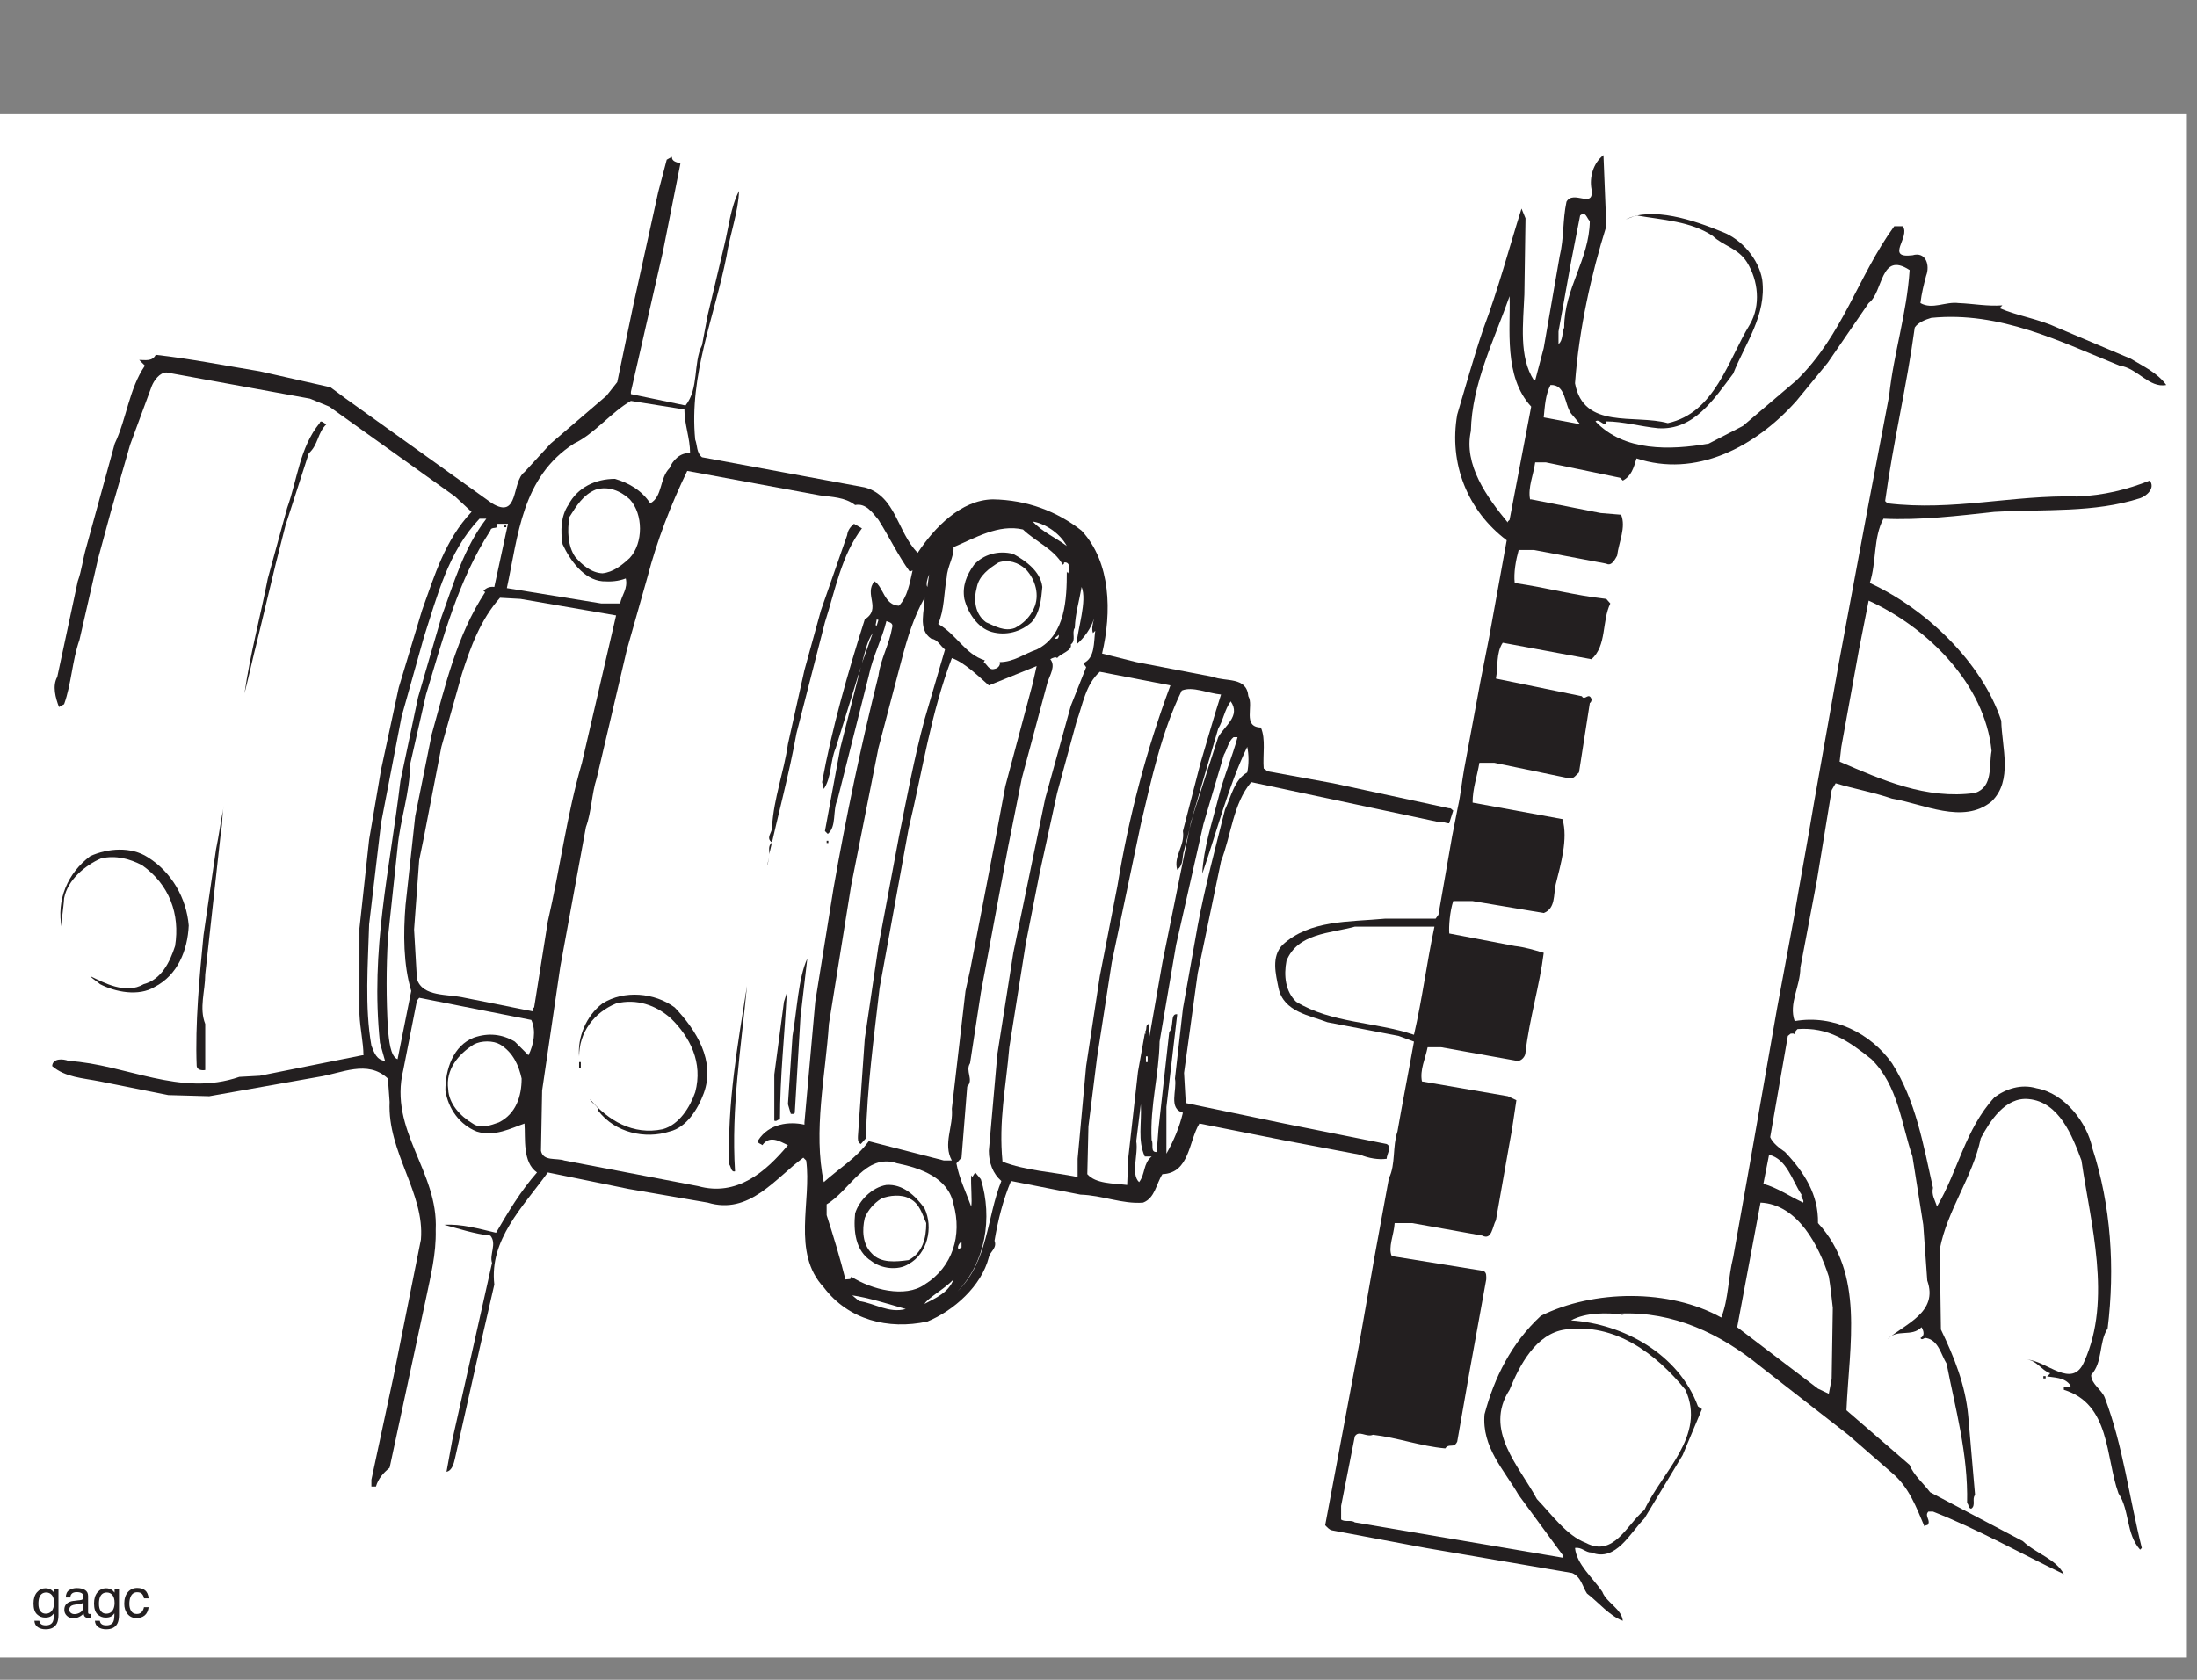 <?xml version="1.0" encoding="UTF-8" standalone="no"?>
<!-- Created with Inkscape (http://www.inkscape.org/) -->

<svg
   xmlns:dc="http://purl.org/dc/elements/1.1/"
   xmlns:cc="http://creativecommons.org/ns#"
   xmlns:rdf="http://www.w3.org/1999/02/22-rdf-syntax-ns#"
   xmlns:svg="http://www.w3.org/2000/svg"
   xmlns="http://www.w3.org/2000/svg"
   xmlns:sodipodi="http://sodipodi.sourceforge.net/DTD/sodipodi-0.dtd"
   xmlns:inkscape="http://www.inkscape.org/namespaces/inkscape"
   id="svg24538"
   version="1.1"
   inkscape:version="0.91 r13725"
   xml:space="preserve"
   width="301.181"
   height="230.315"
   viewBox="0 0 301.181 230.315"
   sodipodi:docname="gagc.svg"><rect x="0" y="0" width="301.181" height="230.315" fill="#808080" stroke="none"/><defs
     id="defs24542"><clipPath
       clipPathUnits="userSpaceOnUse"
       id="clipPath24554"><path
         d="m 0,184.252 240.945,0 L 240.945,0 0,0 0,184.252 Z"
         id="path24556"
         inkscape:connector-curvature="0" /></clipPath></defs><sodipodi:namedview
     pagecolor="#ffffff"
     bordercolor="#666666"
     borderopacity="1"
     objecttolerance="10"
     gridtolerance="10"
     guidetolerance="10"
     inkscape:pageopacity="0"
     inkscape:pageshadow="2"
     inkscape:window-width="640"
     inkscape:window-height="480"
     id="namedview24540"
     showgrid="false"
     inkscape:zoom="0.96287536"
     inkscape:cx="150.59062"
     inkscape:cy="115.1575"
     inkscape:window-x="0"
     inkscape:window-y="0"
     inkscape:window-maximized="0"
     inkscape:current-layer="g24546" /><g
     id="g24546"
     inkscape:groupmode="layer"
     inkscape:label="gagc"
     transform="matrix(1.25,0,0,-1.25,0,230.315)"><path
       d="m 0,2.441 239.832,0 0,169.293 L 0,171.734 0,2.441 Z"
       style="fill:#ffffff;fill-opacity:1;fill-rule:nonzero;stroke:none"
       id="path24548"
       inkscape:connector-curvature="0" /><g
       id="g24550"><g
         id="g24552"
         clip-path="url(#clipPath24554)"><g
           id="g24558"
           transform="translate(159.886,95.736)"><path
             d="m 0,0 c 0.303,1.326 0.434,2.75 0.675,4.099 l 1.809,9.737 0.936,4.743 1.934,10.672 c -4.305,3.246 -6.365,8.426 -5.427,13.793 0.934,3.12 1.808,6.304 2.87,9.424 1.622,4.306 2.807,8.8 4.181,13.169 L 7.415,64.576 7.291,56.212 C 7.165,53.03 6.666,49.348 8.351,46.789 l 0.125,0 0.937,3.557 1.746,10.049 c 0.499,2.059 0.314,3.931 0.749,5.991 0.75,1.373 3.059,-0.875 2.746,1.373 -0.25,1.31 0.188,2.87 1.311,3.744 l 0.312,-7.801 c -1.623,-5.18 -2.996,-11.234 -3.433,-17.226 0.936,-5.117 6.554,-3.37 10.175,-4.369 5.179,1.124 6.613,6.928 8.986,10.797 1.247,2.122 0.936,4.869 -0.313,6.865 -0.999,1.561 -2.559,1.749 -3.745,2.871 -2.433,1.623 -5.491,1.748 -8.361,2.248 l -1.187,-0.437 c 2.933,1.435 7.428,-0.063 10.61,-1.374 2.122,-0.81 3.995,-2.994 4.368,-5.242 0.501,-3.87 -1.871,-6.99 -3.183,-10.298 -2.122,-2.808 -4.305,-6.241 -8.238,-5.991 -1.934,0.188 -3.869,0.749 -5.679,0.749 l 0,-0.312 c -0.437,-0.063 -0.81,0.624 -1.186,0.312 3.121,-3.308 8.176,-3.183 12.42,-2.434 l 3.745,1.934 5.866,4.994 c 5.117,4.992 6.74,11.42 10.735,16.913 l 0.936,0 c 0.873,-1.187 -1.997,-3.557 1.061,-3.183 1.499,0.437 1.934,-1.124 1.499,-2.247 -0.25,-0.937 -0.5,-1.935 -0.625,-2.996 1.311,-0.749 2.747,0.187 4.18,0 1.624,-0.062 3.122,-0.374 4.808,-0.25 l -0.314,-0.312 c 2.061,-0.873 4.306,-1.185 6.304,-2.122 l 8.113,-3.432 c 1.312,-0.811 2.871,-1.498 3.87,-2.871 -1.872,-0.374 -3.183,1.872 -5.118,2.123 -6.49,2.62 -13.105,5.99 -20.657,5.241 C 51.29,53.466 50.479,53.154 50.104,52.592 49.23,46.164 47.732,39.986 46.858,33.557 l 0.25,-0.249 c 7.239,-0.874 13.731,0.937 20.845,0.749 2.871,0.125 5.43,0.749 7.925,1.747 0.626,-0.811 -0.311,-1.684 -1.06,-1.935 C 69.763,32.247 64.458,32.684 58.841,32.372 54.847,31.935 50.728,31.435 46.671,31.623 45.548,29.562 45.922,26.879 45.175,24.57 51.29,21.761 57.468,15.895 59.59,9.467 59.652,6.533 60.9,2.914 58.529,0.604 55.408,-1.955 51.039,0.355 47.606,0.917 45.61,1.604 43.488,1.978 41.429,2.601 L 40.992,1.853 39.37,-8.071 37.56,-17.619 c 0,-2.059 -1.312,-3.932 -0.625,-5.868 4.307,0.75 8.364,-1.372 10.671,-4.617 2.623,-4.119 3.433,-8.925 4.496,-13.667 -0.188,-0.813 0.249,-1.374 0.436,-2.06 2.309,3.869 3.058,8.425 6.303,11.983 1.249,0.935 2.934,1.497 4.619,0.997 3.12,-0.561 5.554,-3.807 6.116,-6.552 2.06,-6.304 2.496,-13.169 1.685,-19.784 -0.998,-1.562 -0.498,-3.683 -1.81,-5.118 0,-0.998 1.185,-1.623 1.498,-2.496 1.997,-5.243 2.683,-10.985 4.056,-16.477 l -0.187,-0.187 c -1.56,1.746 -1.124,4.305 -2.371,6.179 -1.435,3.994 -0.874,9.798 -5.993,11.358 l 0,0.312 c 0.251,0.062 0.564,-0.125 0.75,0.125 -0.624,0.999 -1.935,0.874 -2.683,1.061 0.187,-0.062 0.311,0.188 0.437,0.312 -0.937,0.312 -1.498,1.436 -2.56,1.498 2.123,-0.062 4.994,-3.371 6.305,-0.188 3.057,6.803 0.686,15.104 -0.313,22.032 -0.998,2.683 -2.434,6.429 -5.804,6.739 -2.559,0.25 -4.244,-2.433 -5.242,-4.305 -0.874,-4.244 -3.683,-7.864 -4.495,-12.17 l 0.126,-8.801 c 1.435,-2.995 2.683,-6.055 2.996,-9.486 l 0.749,-8.675 c -0.376,-0.373 0.124,-1.186 -0.438,-1.499 -0.375,0.126 -0.186,0.376 -0.437,0.627 0.126,5.428 -1.31,10.421 -2.246,15.289 -0.624,0.998 -0.874,2.559 -2.246,2.808 -0.25,0.063 -0.438,-0.311 -0.625,0 0.499,0.25 0.375,0.749 0.125,1.186 -1.124,-1.123 -2.622,-0.124 -3.745,-1.311 1.934,1.686 5.617,2.934 4.369,6.428 l -0.438,6.117 -1.185,7.49 c -1.248,3.681 -1.56,7.738 -4.494,10.671 -2.496,1.997 -4.744,3.558 -8.112,3.308 -0.188,-0.186 -0.375,-0.374 -0.313,-0.623 -0.062,0.187 -0.249,0.124 -0.437,0.124 l -0.311,-0.25 -1.935,-11.108 c 0.249,-0.624 1.061,-1.248 1.623,-1.623 2.121,-2.246 3.681,-4.681 3.618,-7.802 5.119,-5.553 3.433,-13.293 3.122,-20.532 l 6.927,-5.992 c 0.437,-1.125 1.497,-1.998 2.246,-2.996 l 10.174,-5.367 c 1.436,-1.373 3.62,-1.935 4.492,-3.619 -4.805,2.309 -9.424,4.93 -14.352,6.864 l -0.5,0 c -0.499,-0.499 0.374,-0.999 -0.125,-1.498 -0.124,0.063 -0.187,-0.061 -0.312,-0.124 -0.874,2.059 -1.686,4.306 -3.559,5.866 l -4.804,4.181 -9.612,7.489 c -4.43,3.62 -9.548,6.054 -15.415,5.805 0.062,-0.187 0.312,-0.124 0.437,-0.124 -1.935,0.249 -4.182,0.249 -5.805,-0.624 5.742,-0.375 11.797,-3.683 13.918,-9.425 l 0.438,-0.312 -2.122,-5.054 -4.182,-6.929 c -1.56,-1.56 -3.121,-4.805 -5.805,-3.745 -0.686,0 -1.06,0.624 -1.81,0.5 0.189,-1.81 1.936,-3.246 2.996,-4.805 0.437,-1.186 2.123,-1.873 2.247,-3.183 -1.498,0.56 -2.62,1.997 -3.932,2.995 -0.499,0.749 -0.623,1.811 -1.623,2.247 l -16.039,2.746 -10.298,1.936 c -0.311,0.06 -0.561,0.374 -0.749,0.56 l 3.745,19.972 1.622,9.237 1.623,8.863 c 0.75,1.497 0.376,3.494 0.936,5.116 0.562,3.247 1.186,6.366 1.812,9.861 l -1.688,0.624 -7.8,1.498 c -1.934,0.75 -4.805,1.123 -5.367,3.744 -0.312,1.561 -0.81,3.434 0.437,4.744 2.996,2.747 7.239,2.497 11.233,2.872 l 5.555,0 0.313,0.436 1.5,8.603 L 0,0 Z"
             style="fill:#231f20;fill-opacity:1;fill-rule:nonzero;stroke:none"
             id="path24560"
             inkscape:connector-curvature="0" /></g><path
           d="m 224.095,33.056 0.249,0 0,0.25 -0.249,0 0,-0.25 z"
           style="fill:#231f20;fill-opacity:1;fill-rule:nonzero;stroke:none"
           id="path24562"
           inkscape:connector-curvature="0" /><g
           id="g24564"
           transform="translate(216.606,97.276)"><path
             d="m 0,0 c -5.367,-0.749 -10.236,1.436 -14.854,3.433 l 0.186,1.623 1.937,10.671 1.06,5.368 C -5.243,18.162 1.061,11.983 1.81,4.619 1.497,2.934 1.998,0.687 0,0"
             style="fill:#ffffff;fill-opacity:1;fill-rule:nonzero;stroke:none"
             id="path24566"
             inkscape:connector-curvature="0" /></g><g
           id="g24568"
           transform="translate(207.182,140.839)"><path
             d="M 0,0 -2.247,-11.795 -5.555,-29.52 -8.239,-44.624 c -0.749,-4.493 -1.497,-8.425 -2.246,-12.855 l -1.811,-9.738 -2.995,-17.099 -1.811,-10.173 c -0.562,-2.185 -0.499,-4.557 -1.31,-6.616 -5.68,3.183 -14.042,3.058 -19.784,0.188 -3.245,-2.996 -5.118,-6.803 -6.179,-10.798 -0.312,-3.62 2.122,-6.053 3.745,-8.862 l 4.807,-6.553 0,-0.312 -22.781,3.871 c -0.375,0.31 -1.062,0 -1.499,0.31 l 0,1.498 1.499,7.615 c 0.437,0.748 1.249,-0.125 1.998,0.186 2.682,-0.311 5.18,-1.247 7.925,-1.497 0.437,0.623 0.937,-0.062 1.312,0.748 l 1.371,7.802 1.81,9.985 c 0,0.375 0.063,0.75 -0.311,0.937 l -10.049,1.622 c -0.436,0.936 0.249,2.373 0.314,3.62 l 1.932,0 7.679,-1.372 c 1.06,-0.562 1.122,1.06 1.497,1.684 l 1.498,8.489 c 0.312,1.559 0.499,3.12 0.748,4.68 l -0.935,0.437 -9.424,1.623 c -0.25,1.248 0.374,2.496 0.623,3.745 l 1.499,0 8.362,-1.499 c 0.437,0 0.874,0.5 0.874,0.937 0.438,3.745 1.561,7.365 1.998,10.922 -1.062,0.311 -2.06,0.623 -3.182,0.748 l -7.179,1.374 c -0.063,0.748 0.062,2.433 0.437,3.556 l 2.123,0 7.801,-1.309 c 1.31,0.5 1.06,1.997 1.31,3.12 0.561,2.247 1.373,4.993 0.75,7.176 l -2.373,0.438 -7.488,1.372 c 0,1.561 0.498,2.872 0.747,4.37 l 1.623,0 8.114,-1.685 c 0.562,-0.188 0.811,0.312 1.185,0.624 l 1.187,7.614 c 0.186,0.124 0.186,0.312 0.186,0.437 -0.312,0.811 -0.749,-0.25 -1.06,0.312 l -9.424,1.934 c 0.249,1.31 0,2.809 0.747,3.932 l 9.737,-1.81 c 1.686,1.498 1.124,4.182 2.061,6.116 l -0.438,0.5 c -3.433,0.374 -6.616,1.248 -10.046,1.747 -0.126,1.124 0.123,2.497 0.435,3.62 l 1.685,0 7.926,-1.498 c 0.563,-0.312 0.937,0.437 1.186,0.875 0.187,1.497 0.999,3.119 0.437,4.493 l -2.246,0.187 -7.615,1.498 -0.125,0 c -0.251,1.31 0.375,2.683 0.562,4.056 l 1.185,0 8.114,-1.685 0.312,-0.312 c 0.937,0.499 1.186,1.373 1.499,2.434 6.427,-2.122 12.918,1.124 17.536,6.303 l 3.433,4.182 4.494,6.553 c 1.622,1.186 1.248,5.742 4.493,3.62 C 1.935,8.987 0.499,4.681 0,0"
             style="fill:#ffffff;fill-opacity:1;fill-rule:nonzero;stroke:none"
             id="path24570"
             inkscape:connector-curvature="0" /></g><g
           id="g24572"
           transform="translate(200.565,31.371)"><path
             d="m 0,0 -1.187,0.562 -8.862,6.74 2.56,13.668 C -3.369,20.783 -1.062,16.165 0,12.857 0.187,11.733 0.312,10.548 0.437,9.424 L 0.312,1.623 0,0 Z"
             style="fill:#ffffff;fill-opacity:1;fill-rule:nonzero;stroke:none"
             id="path24574"
             inkscape:connector-curvature="0" /></g><g
           id="g24576"
           transform="translate(197.757,52.341)"><path
             d="m 0,0 c -1.497,0.687 -2.808,1.624 -4.369,2.06 l 0.625,3.182 C -1.81,4.807 -1.186,2.371 -0.187,0.874 -0.312,0.5 0.125,0.374 0,0"
             style="fill:#ffffff;fill-opacity:1;fill-rule:nonzero;stroke:none"
             id="path24578"
             inkscape:connector-curvature="0" /></g><g
           id="g24580"
           transform="translate(180.345,18.639)"><path
             d="m 0,0 c -1.935,-1.622 -3.371,-5.242 -6.429,-3.619 -2.122,0.811 -3.744,3.12 -5.367,4.806 -1.934,3.619 -5.866,7.551 -2.995,11.982 1.061,2.621 2.87,6.179 6.115,6.615 5.431,0.749 9.923,-2.621 13.169,-6.615 C 6.803,8.115 1.935,4.182 0,0"
             style="fill:#ffffff;fill-opacity:1;fill-rule:nonzero;stroke:none"
             id="path24582"
             inkscape:connector-curvature="0" /></g><g
           id="g24584"
           transform="translate(171.544,148.328)"><path
             d="m 0,0 c -0.249,-0.562 -0.123,-1.435 -0.623,-1.81 l 0,1.373 1.372,7.614 0.999,5.118 C 2.372,12.794 2.436,12.045 2.81,11.671 2.746,7.427 0,4.307 0,0"
             style="fill:#ffffff;fill-opacity:1;fill-rule:nonzero;stroke:none"
             id="path24586"
             inkscape:connector-curvature="0" /></g><g
           id="g24588"
           transform="translate(169.299,138.468)"><path
             d="M 0,0 C 0.124,1.248 0.187,2.496 0.749,3.557 2.432,3.62 2.245,1.498 2.994,0.437 L 3.993,-0.749 0,0 Z"
             style="fill:#ffffff;fill-opacity:1;fill-rule:nonzero;stroke:none"
             id="path24590"
             inkscape:connector-curvature="0" /></g><g
           id="g24592"
           transform="translate(165.554,127.234)"><path
             d="m 0,0 c -0.125,-0.125 -0.25,-0.187 -0.187,-0.312 -2.31,2.808 -4.869,6.366 -4.058,10.048 0.126,5.242 2.558,9.985 4.245,14.791 0.125,-3.495 -0.687,-8.8 2.371,-12.108 L 0,0 Z"
             style="fill:#ffffff;fill-opacity:1;fill-rule:nonzero;stroke:none"
             id="path24594"
             inkscape:connector-curvature="0" /></g><g
           id="g24596"
           transform="translate(155.069,70.753)"><path
             d="m 0,0 c -4.245,1.435 -9.051,1.247 -12.919,3.618 -1.186,1.124 -1.374,2.872 -1.062,4.494 1.249,3.058 4.805,2.997 7.49,3.745 l 8.737,0 C 1.372,7.738 0.936,4.055 0,0"
             style="fill:#ffffff;fill-opacity:1;fill-rule:nonzero;stroke:none"
             id="path24598"
             inkscape:connector-curvature="0" /></g><g
           id="g24600"
           transform="translate(158.928,93.944)"><path
             d="m 0,0 c -0.352,-0.006 -0.824,0.267 -1.175,0.149 l -20.534,4.37 c -1.996,-2.373 -2.185,-5.805 -3.308,-8.676 l -2.558,-12.295 -1.499,-10.922 0.188,-3.308 10.797,-2.246 11.235,-2.247 c 0.624,-0.312 0,-1.123 0,-1.622 -0.875,-0.126 -1.999,0.062 -2.873,0.436 l -8.549,1.623 c -3.059,0.624 -6.054,1.186 -9.112,1.81 -1.186,-1.936 -1.061,-5.429 -4.057,-5.555 -0.686,-1.061 -0.812,-2.621 -2.121,-3.121 -2.247,-0.186 -4.496,0.811 -6.866,0.875 l -7.614,1.497 c -0.874,-2.06 -1.436,-4.306 -1.81,-6.552 0.312,-0.813 -0.499,-1.187 -0.624,-1.811 -0.812,-3.182 -3.87,-5.866 -6.74,-7.052 -4.307,-0.937 -8.676,0.188 -11.36,3.745 -3.556,3.807 -1.31,9.486 -1.933,13.918 l -0.313,0.31 c -3.121,-2.308 -5.928,-6.302 -10.485,-4.93 l -8.675,1.498 -8.862,1.811 c -2.747,-3.807 -6.429,-7.365 -5.867,-12.296 l -1.622,-7.052 -2.684,-11.983 c -0.125,-0.562 -0.312,-1.374 -0.937,-1.498 l 0.625,3.434 4.369,19.471 c -0.313,0.937 0.561,2.122 -0.188,2.996 -1.747,0.188 -3.432,0.749 -5.055,1.186 1.873,0.125 3.807,-0.437 5.68,-0.874 1.31,2.246 2.683,4.556 4.493,6.616 -1.623,1.123 -1.248,3.807 -1.373,5.367 -1.436,-0.5 -3.308,-1.498 -5.243,-0.875 -1.872,0.751 -3.121,2.497 -3.432,4.494 0,2.372 0.873,4.93 3.121,5.805 1.622,0.562 3.12,0.374 4.493,-0.437 l 1.497,-1.498 c 0.562,1.124 0.874,2.684 0.312,3.87 l -12.294,2.432 -0.25,-0.31 -1.498,-7.615 c -1.622,-6.615 3.87,-11.109 3.558,-17.537 0.062,-2.683 -0.562,-5.055 -1.061,-7.49 l -3.995,-18.598 c -0.686,-0.561 -1.248,-1.186 -1.497,-2.059 l -0.5,0 0,0.749 2.434,11.358 2.996,14.979 c 0.437,5.117 -3.682,9.55 -3.433,15.104 l -0.186,2.558 c -2.247,2.121 -5.118,0.561 -7.615,0.187 l -11.982,-2.122 -4.494,0.125 -7.489,1.498 c -1.873,0.374 -3.807,0.437 -5.243,1.685 0.062,0.874 1.186,0.812 1.81,0.562 6.304,-0.374 12.232,-3.994 18.723,-1.748 l 2.247,0.124 11.234,2.248 0.125,0 c 0,1.374 -0.375,2.933 -0.437,4.494 l 0,9.424 1.061,9.736 c 0.437,2.559 0.873,5.117 1.31,7.676 l 1.935,8.987 2.558,8.488 c 1.373,3.807 2.497,7.676 5.43,10.798 l -1.809,1.685 -13.793,9.86 -2.123,0.874 -15.727,2.871 c -0.748,0 -1.373,-0.874 -1.622,-1.499 l -2.372,-6.427 -2.121,-7.364 -1.373,-5.056 -2.06,-8.987 c -0.811,-2.309 -0.874,-4.806 -1.685,-7.053 l -0.562,-0.312 c -0.374,0.998 -0.749,2.31 -0.187,3.308 l 2.246,10.485 c 0.437,1.185 0.562,2.496 0.937,3.744 l 3.12,11.359 c 1.31,2.746 1.561,5.992 3.307,8.551 l -0.623,0.623 c 0.687,0 1.435,-0.186 1.81,0.563 3.869,-0.437 7.614,-1.186 11.421,-1.81 l 7.739,-1.748 1.685,-1.248 16.04,-11.484 c 2.995,-1.809 2.121,2.372 3.557,3.433 l 2.87,3.12 6.117,5.243 1.186,1.498 1.81,8.674 2.683,12.171 0.936,3.557 0.562,0.312 c 0,-0.562 0.562,-0.562 0.936,-0.749 l -1.935,-9.736 -3.494,-15.29 0,-0.25 5.991,-1.248 c 1.498,1.872 0.811,4.619 1.81,6.616 l 0.624,3.307 1.811,7.614 c 0.498,1.998 0.685,4.182 1.622,5.991 -0.062,-2.246 -0.999,-4.742 -1.374,-7.176 -1.31,-6.616 -4.119,-12.982 -3.432,-20.097 0.249,-0.624 0.124,-1.435 0.749,-1.935 l 17.849,-3.307 c 3.433,-0.936 3.558,-4.931 5.805,-7.177 1.809,2.746 4.742,5.804 8.238,5.866 3.744,-0.062 7.052,-1.311 9.735,-3.432 3.245,-3.496 3.308,-8.987 2.246,-13.481 l 3.746,-0.936 8.426,-1.623 c 1.372,-0.561 3.682,0.062 3.869,-2.122 0.625,-1.061 -0.686,-3.369 1.374,-3.433 0.562,-1.31 0.186,-2.995 0.311,-4.492 L -19.899,5.704 -12.721,4.393 0.01,1.647 C 0.197,1.71 0.322,1.46 0.447,1.397 L 0,0 Z"
             style="fill:#231f20;fill-opacity:1;fill-rule:nonzero;stroke:none"
             id="path24602"
             inkscape:connector-curvature="0" /></g><g
           id="g24604"
           transform="translate(134.348,95.467)"><path
             d="m 0,0 c -1.061,-4.244 -2.184,-8.426 -2.995,-12.732 l -1.623,-9.113 -0.873,-7.676 c 0.249,-1.248 -0.749,-3.307 0.873,-3.744 -0.374,-1.56 -0.999,-3.058 -1.81,-4.494 l 0,5.117 1.186,10.174 c -0.811,0.125 -0.313,-1.373 -0.874,-1.935 l -1.186,-10.671 -0.187,-2.497 c -0.749,-0.062 -0.312,0.874 -0.562,1.31 -0.187,3.807 0.812,7.115 0.874,10.797 l 1.811,10.61 2.995,13.231 2.247,7.614 C 0.25,6.616 0.375,7.489 0.937,7.926 l 0.437,0 C 0.812,5.804 -0.187,3.495 -0.748,1.186 -1.435,-1.498 -2.371,-4.306 -2.497,-7.053 -0.874,-2.371 0.312,2.435 2.435,6.865 2.621,6.054 2.621,4.931 2.435,4.057 0.999,3.245 0.687,1.436 0,0"
             style="fill:#ffffff;fill-opacity:1;fill-rule:nonzero;stroke:none"
             id="path24606"
             inkscape:connector-curvature="0" /></g><g
           id="g24608"
           transform="translate(133.6,103.393)"><path
             d="m 0,0 c -0.999,-3.059 -1.997,-6.179 -2.995,-9.299 l -3.122,-15.415 -1.498,-8.551 c -0.062,0.686 0.187,1.31 0,1.81 -0.437,-0.125 -0.124,-0.624 -0.437,-0.875 l 0.126,-0.186 -0.126,0 -0.748,-4.182 -1.061,-9.425 -0.125,-2.995 c -1.56,0.189 -3.433,0.125 -4.369,1.186 l 0.125,5.242 0.936,7.49 1.622,10.486 3.184,15.165 C -7.303,-4.556 -6.242,0.5 -3.995,5.117 -2.81,5.617 -1.124,4.806 0.312,4.68 -0.437,2.371 -1.187,-0.312 -1.935,-2.809 l -1.935,-7.488 c 0.25,-1.623 -1.062,-2.746 -0.624,-4.245 0.748,0.562 0.499,1.435 0.748,2.122 L -2.684,-8.238 0,0.936 C 0.562,1.872 0.687,2.996 1.372,3.932 2.496,2.308 0.687,1.248 0,0"
             style="fill:#ffffff;fill-opacity:1;fill-rule:nonzero;stroke:none"
             id="path24610"
             inkscape:connector-curvature="0" /></g><g
           id="g24612"
           transform="translate(122.553,87.103)"><path
             d="m 0,0 -1.935,-9.923 -1.499,-9.861 -0.936,-10.172 0,-1.998 c -2.745,0.561 -5.678,0.687 -8.237,1.684 -0.437,4.496 0.374,8.115 0.749,12.546 l 1.81,11.421 1.497,7.614 1.935,8.862 2.122,7.802 c 0.687,1.872 0.999,4.118 2.559,5.491 l 7.74,-1.497 C 3.183,14.916 1.248,7.615 0,0"
             style="fill:#ffffff;fill-opacity:1;fill-rule:nonzero;stroke:none"
             id="path24614"
             inkscape:connector-curvature="0" /></g><g
           id="g24616"
           transform="translate(124.924,54.588)"><path
             d="M 0,0 C -0.937,0.873 -0.062,3.059 -0.312,4.492 L 0.187,8.55 C 0.312,6.429 -0.187,4.618 0.624,2.809 l 0.749,0 C 0.437,2.06 0.686,0.873 0,0"
             style="fill:#ffffff;fill-opacity:1;fill-rule:nonzero;stroke:none"
             id="path24618"
             inkscape:connector-curvature="0" /></g><path
           d="m 125.674,68.381 0.187,0 0,-0.624 -0.187,0 0,0.624 z"
           style="fill:#ffffff;fill-opacity:1;fill-rule:nonzero;stroke:none"
           id="path24620"
           inkscape:connector-curvature="0" /><g
           id="g24622"
           transform="translate(118.808,111.507)"><path
             d="m 0,0 0.312,-0.437 -1.685,-4.244 -2.809,-10.173 -3.494,-16.913 -1.748,-11.11 -0.936,-10.61 c 0,-1.31 0.437,-2.495 1.373,-3.308 -1.623,-4.057 -1.435,-8.8 -4.805,-12.106 3.058,3.181 3.869,8.049 2.558,12.295 l -0.624,0.749 -0.312,-0.5 -0.124,0.187 c -0.063,-1.123 0.124,-2.809 0,-3.432 -0.562,1.56 -1.311,3.057 -1.623,4.743 l 0.562,0.623 0.623,7.802 c 0.749,0.749 -0.249,1.685 0.312,2.559 l 1.186,7.738 2.996,16.04 1.498,7.49 2.808,10.484 c 0.25,0.811 0.936,1.811 0.312,2.559 0.188,0.125 0.624,0.312 0.749,0.125 0.374,0.5 1.685,0.812 1.498,1.498 0.624,0.437 0.063,1.311 0.437,1.81 0.062,1.622 0.499,2.995 0.749,4.493 C 0.437,6.864 -0.625,3.744 -0.749,2.059 0.125,2.808 0.874,3.869 1.187,4.93 1.062,4.431 0.874,3.744 1.062,3.307 l 0.249,0.25 C 1.124,2.309 1.311,0.561 0,0"
             style="fill:#ffffff;fill-opacity:1;fill-rule:nonzero;stroke:none"
             id="path24624"
             inkscape:connector-curvature="0" /></g><g
           id="g24626"
           transform="translate(116.998,121.555)"><path
             d="m 0,0 c 0,-2.934 -0.125,-6.991 -3.308,-8.551 -1.31,-0.436 -2.496,-1.373 -4.056,-1.373 0.124,-0.249 -0.126,-0.686 -0.562,-0.749 -0.624,-0.187 -0.812,0.5 -1.186,0.749 l 0.125,0.188 c -2.185,0.686 -3.059,2.808 -5.118,3.994 0.687,1.56 0.625,3.432 0.937,5.117 0.062,1.186 0.811,2.248 0.748,3.308 2.372,0.999 4.93,2.559 7.614,1.935 1.435,-1.373 3.37,-2.122 4.369,-3.869 0.062,0.062 0.187,0.124 0.125,0.249 0.686,0.125 0.686,-0.811 0.437,-1.186 L 0,0 Z"
             style="fill:#ffffff;fill-opacity:1;fill-rule:nonzero;stroke:none"
             id="path24628"
             inkscape:connector-curvature="0" /></g><g
           id="g24630"
           transform="translate(113.253,127.047)"><path
             d="M 0,0 C 1.248,-0.188 2.933,-1.187 3.745,-2.684 2.496,-1.749 1.124,-1.187 0,0"
             style="fill:#ffffff;fill-opacity:1;fill-rule:nonzero;stroke:none"
             id="path24632"
             inkscape:connector-curvature="0" /></g><g
           id="g24634"
           transform="translate(115.937,114.19)"><path
             d="M 0,0 -0.312,0 0.187,0.436 C 0.187,0.312 0.187,0.062 0,0"
             style="fill:#ffffff;fill-opacity:1;fill-rule:nonzero;stroke:none"
             id="path24636"
             inkscape:connector-curvature="0" /></g><g
           id="g24638"
           transform="translate(113.128,116)"><path
             d="m 0,0 c -1.186,-1.061 -2.809,-1.498 -4.369,-1.061 -1.56,0.436 -2.621,2.122 -2.996,3.62 -0.249,1.435 0.25,2.621 1.061,3.744 0.999,1.124 2.684,1.623 4.307,1.186 C -0.624,6.74 0.999,5.555 1.186,3.869 1.061,2.496 0.936,1.061 0,0"
             style="fill:#231f20;fill-opacity:1;fill-rule:nonzero;stroke:none"
             id="path24640"
             inkscape:connector-curvature="0" /></g><g
           id="g24642"
           transform="translate(111.318,115.376)"><path
             d="m 0,0 c -1.123,-0.437 -2.184,0.187 -3.183,0.625 -1.248,0.936 -1.373,2.495 -0.999,3.868 0.25,1.249 1.374,2.06 2.372,2.684 1.061,0.374 2.185,0 2.996,-0.748 C 2.247,5.305 2.746,3.558 2.06,2.122 1.623,1.186 0.937,0.499 0,0"
             style="fill:#ffffff;fill-opacity:1;fill-rule:nonzero;stroke:none"
             id="path24644"
             inkscape:connector-curvature="0" /></g><g
           id="g24646"
           transform="translate(110.257,98.026)"><path
             d="m 0,0 -1.061,-5.68 -2.809,-14.541 -0.498,-2.247 -1.499,-12.919 c 0.188,-1.936 -0.998,-3.869 0,-5.679 l -0.873,0 -8.239,2.12 c -1.372,-1.871 -3.182,-2.931 -4.93,-4.492 -1.186,5.617 0.187,11.67 0.561,17.351 l 2.435,15.165 2.996,15.103 2.558,9.736 c 0.624,2.372 1.311,4.619 2.497,6.741 0.062,-1.249 -0.812,-3.495 0.749,-4.493 0.687,-0.063 0.998,-0.812 1.497,-1.187 L -8.862,7.302 C -9.986,3.12 -10.797,-1.249 -11.671,-5.555 l -2.246,-11.983 -1.499,-10.171 -0.748,-10.674 c 0,-0.312 -0.063,-0.687 0.312,-0.873 l 0.562,0.624 c 0.124,5.617 0.873,10.983 1.498,16.475 l 3.183,17.475 c 1.559,6.491 2.433,12.671 4.742,18.724 1.312,-0.437 2.871,-1.935 4.057,-2.996 L 3.433,13.168 2.996,11.233 0,0 Z"
             style="fill:#ffffff;fill-opacity:1;fill-rule:nonzero;stroke:none"
             id="path24648"
             inkscape:connector-curvature="0" /></g><g
           id="g24650"
           transform="translate(105.453,47.41)"><path
             d="M 0,0 C -0.125,0 -0.188,-0.124 -0.312,-0.187 -0.5,0 -0.312,0.375 -0.125,0.562 L 0,0.562 0,0 Z"
             style="fill:#ffffff;fill-opacity:1;fill-rule:nonzero;stroke:none"
             id="path24652"
             inkscape:connector-curvature="0" /></g><g
           id="g24654"
           transform="translate(101.395,43.353)"><path
             d="m 0,0 c -2.122,-1.498 -5.804,-0.562 -8.051,0.875 0,-0.375 -0.187,-0.25 -0.624,-0.313 -0.562,2.248 -1.31,4.743 -2.06,7.053 l 0,1.186 c 2.559,1.498 4.244,5.679 7.739,4.493 C -0.5,12.795 2.621,11.734 3.183,8.801 4.119,5.431 3.12,1.935 0,0"
             style="fill:#ffffff;fill-opacity:1;fill-rule:nonzero;stroke:none"
             id="path24656"
             inkscape:connector-curvature="0" /></g><g
           id="g24658"
           transform="translate(101.395,41.231)"><path
             d="M 0,0 C 0.312,0.624 2.185,1.623 3.183,2.684 2.621,1.249 1.311,0.687 0,0"
             style="fill:#ffffff;fill-opacity:1;fill-rule:nonzero;stroke:none"
             id="path24660"
             inkscape:connector-curvature="0" /></g><g
           id="g24662"
           transform="translate(101.707,119.869)"><path
             d="M 0,0 C -0.187,0.25 0,0.937 0.187,1.374 L 0,0 Z"
             style="fill:#ffffff;fill-opacity:1;fill-rule:nonzero;stroke:none"
             id="path24664"
             inkscape:connector-curvature="0" /></g><g
           id="g24666"
           transform="translate(99.648,45.602)"><path
             d="m 0,0 c -1.187,-0.75 -2.996,-0.499 -4.057,0.311 -1.81,1.124 -1.996,3.371 -1.81,5.242 0.437,1.436 1.872,2.871 3.432,3.121 1.81,0.125 3.184,-1.186 4.182,-2.56 C 2.746,3.994 2.06,1.123 0,0"
             style="fill:#231f20;fill-opacity:1;fill-rule:nonzero;stroke:none"
             id="path24668"
             inkscape:connector-curvature="0" /></g><g
           id="g24670"
           transform="translate(99.648,46.037)"><path
             d="m 0,0 c -1.374,-0.187 -3.059,-0.374 -4.057,0.75 -0.999,0.998 -1.061,2.559 -0.749,3.868 0.312,0.813 0.998,1.623 1.81,2.123 0.874,0.373 2.246,0.499 3.121,0 C 1.248,6.179 1.498,4.993 1.934,4.057 1.934,2.435 1.56,0.812 0,0"
             style="fill:#ffffff;fill-opacity:1;fill-rule:nonzero;stroke:none"
             id="path24672"
             inkscape:connector-curvature="0" /></g><g
           id="g24674"
           transform="translate(98.586,117.81)"><path
             d="m 0,0 c -1.623,0.062 -1.685,2.059 -2.683,2.683 -1.186,-1.435 0.811,-2.996 -1.062,-4.182 -1.872,-5.866 -3.619,-12.044 -4.68,-17.848 l 0.187,-0.749 c 0.874,1.311 0.687,3.057 1.31,4.493 l 2.747,8.863 -2.247,-8.863 -1.685,-9.111 0.312,-0.313 c 0.999,0.811 0.499,2.558 1.061,3.744 l 3.432,13.606 c 0.437,2.121 1.498,4.119 1.935,5.992 0.312,-0.125 0.811,-0.188 0.624,-0.75 -0.312,-1.81 -1.248,-3.37 -1.497,-5.242 -1.873,-7.489 -3.558,-15.478 -4.931,-23.342 l -1.997,-12.42 -1.186,-13.229 0,-0.249 c -1.685,0.373 -3.869,0.124 -5.055,-1.687 -0.188,-0.374 0.249,-0.374 0.437,-0.563 0.811,1.125 1.872,0.437 2.808,0 -2.434,-2.932 -5.617,-5.677 -9.86,-4.492 l -14.667,2.809 c -0.875,0.31 -2.309,-0.126 -2.559,1.059 l 0.125,6.617 1.997,13.605 2.808,15.292 c 0.624,1.684 0.624,3.681 1.186,5.366 l 3.308,14.104 2.247,7.927 c 1.061,4.057 2.559,7.926 4.369,11.671 l 14.541,-2.684 c 1.311,-0.187 2.746,-0.187 3.87,-1.061 1.186,0.25 1.934,-0.874 2.559,-1.622 1.185,-1.873 2.121,-3.87 3.432,-5.679 L 1.498,3.869 C 1.186,2.496 0.936,0.936 0,0"
             style="fill:#ffffff;fill-opacity:1;fill-rule:nonzero;stroke:none"
             id="path24676"
             inkscape:connector-curvature="0" /></g><g
           id="g24678"
           transform="translate(94.218,41.545)"><path
             d="M 0,0 -0.749,0.623 C 0.999,0.374 3.183,-0.313 5.118,-0.875 3.245,-1.374 1.748,-0.251 0,0"
             style="fill:#ffffff;fill-opacity:1;fill-rule:nonzero;stroke:none"
             id="path24680"
             inkscape:connector-curvature="0" /></g><g
           id="g24682"
           transform="translate(96.152,116.311)"><path
             d="M 0,0 0.188,-0.062 0,-0.687 -0.125,-0.624 0,0 Z"
             style="fill:#ffffff;fill-opacity:1;fill-rule:nonzero;stroke:none"
             id="path24684"
             inkscape:connector-curvature="0" /></g><g
           id="g24686"
           transform="translate(94.53,111.507)"><path
             d="M 0,0 C 0.312,1.123 0.561,2.434 1.185,3.307 L 0,0 Z"
             style="fill:#ffffff;fill-opacity:1;fill-rule:nonzero;stroke:none"
             id="path24688"
             inkscape:connector-curvature="0" /></g><g
           id="g24690"
           transform="translate(90.474,116)"><path
             d="m 0,0 -3.12,-12.17 c -0.812,-4.494 -1.998,-8.862 -2.996,-13.293 0.061,0.311 -0.187,0.936 0.312,1.31 -0.749,0.499 0.062,1.123 0,1.686 0.186,3.181 1.31,6.053 1.746,9.111 l 1.81,8.113 1.811,6.554 2.871,8.238 c 0.062,0.499 0.312,0.873 0.749,1.248 L 4.057,10.298 C 1.81,7.364 1.123,3.495 0,0"
             style="fill:#231f20;fill-opacity:1;fill-rule:nonzero;stroke:none"
             id="path24692"
             inkscape:connector-curvature="0" /></g><path
           d="m 90.66,91.784 0.187,0 0,0.25 -0.187,0 0,-0.25 z"
           style="fill:#231f20;fill-opacity:1;fill-rule:nonzero;stroke:none"
           id="path24694"
           inkscape:connector-curvature="0" /><g
           id="g24696"
           transform="translate(87.165,62.202)"><path
             d="m 0,0 c -0.062,-0.187 -0.249,-0.126 -0.437,-0.126 l -0.312,1.062 0.5,7.489 c 0.499,2.808 0.624,6.303 1.623,8.489 L 0.625,10.484 0,0 Z"
             style="fill:#231f20;fill-opacity:1;fill-rule:nonzero;stroke:none"
             id="path24698"
             inkscape:connector-curvature="0" /></g><g
           id="g24700"
           transform="translate(85.543,61.453)"><path
             d="m 0,0 c -0.25,0.062 -0.312,-0.251 -0.624,-0.124 l 0,5.055 1.061,7.987 0.312,0.999 C 0.5,9.112 0,4.743 0,0"
             style="fill:#231f20;fill-opacity:1;fill-rule:nonzero;stroke:none"
             id="path24702"
             inkscape:connector-curvature="0" /></g><g
           id="g24704"
           transform="translate(84.17,89.351)"><path
             d="M 0,0 0.187,0.874 0,0.125 0,0 Z"
             style="fill:#231f20;fill-opacity:1;fill-rule:nonzero;stroke:none"
             id="path24706"
             inkscape:connector-curvature="0" /></g><g
           id="g24708"
           transform="translate(80.612,55.773)"><path
             d="M 0,0 C -0.437,-0.124 -0.437,0.5 -0.624,0.749 -0.873,7.489 0.312,13.98 1.311,20.347 0.687,13.668 -0.437,6.99 0,0"
             style="fill:#231f20;fill-opacity:1;fill-rule:nonzero;stroke:none"
             id="path24710"
             inkscape:connector-curvature="0" /></g><g
           id="g24712"
           transform="translate(73.436,60.142)"><path
             d="m 0,0 c -2.684,-0.872 -5.991,-0.125 -7.802,2.248 0,0.562 -0.749,0.811 -0.936,1.31 1.997,-2.371 4.743,-3.994 7.988,-3.307 1.811,0.5 2.997,2.433 3.559,4.056 0.873,3.246 -0.562,6.053 -2.684,8.114 -1.623,1.434 -3.746,2.183 -5.992,1.622 -2.433,-0.998 -4.056,-3.183 -4.056,-5.804 -0.188,2.06 0.748,4.431 2.559,5.804 2.371,1.497 5.741,1.186 7.926,-0.437 C 2.933,11.11 5.055,7.739 3.744,4.183 3.121,2.497 1.872,0.437 0,0"
             style="fill:#231f20;fill-opacity:1;fill-rule:nonzero;stroke:none"
             id="path24714"
             inkscape:connector-curvature="0" /></g><g
           id="g24716"
           transform="translate(73.436,132.913)"><path
             d="m 0,0 c -1.123,-1.124 -0.75,-3.12 -2.122,-3.87 -0.937,1.435 -2.372,2.247 -3.869,2.684 -2.123,0 -4.12,-0.936 -5.119,-2.871 -0.811,-1.185 -0.873,-2.871 -0.624,-4.306 0.812,-1.747 2.31,-3.869 4.37,-4.057 0.935,-0.062 1.746,0 2.558,0.312 0.249,-1.123 -0.437,-1.809 -0.624,-2.746 l -2.06,0 -10.359,1.685 c 1.247,5.742 1.622,12.17 7.364,15.853 2.246,1.061 4.056,3.432 6.241,4.68 L 1.623,6.428 C 1.623,4.743 2.247,3.308 2.247,1.622 1.185,1.748 0.312,0.812 0,0"
             style="fill:#ffffff;fill-opacity:1;fill-rule:nonzero;stroke:none"
             id="path24718"
             inkscape:connector-curvature="0" /></g><g
           id="g24720"
           transform="translate(69.067,123.053)"><path
             d="m 0,0 c -0.874,-0.812 -1.81,-1.561 -2.996,-1.686 -1.248,0.063 -2.247,0.936 -2.996,1.811 -0.811,1.185 -0.874,2.871 -0.624,4.369 0.749,1.185 1.498,2.434 2.871,2.995 C -2.372,7.926 -0.999,7.364 0,6.428 1.497,4.805 1.497,1.622 0,0"
             style="fill:#ffffff;fill-opacity:1;fill-rule:nonzero;stroke:none"
             id="path24722"
             inkscape:connector-curvature="0" /></g><g
           id="g24724"
           transform="translate(63.824,100.585)"><path
             d="m 0,0 c -1.685,-5.804 -2.372,-11.484 -3.745,-17.413 l -1.498,-9.423 c -0.188,-0.063 -0.124,-0.313 -0.124,-0.437 l -7.489,1.496 c -1.873,0.438 -4.62,0.064 -5.243,2.06 l -0.312,5.431 0.561,7.614 0.5,2.433 1.934,9.987 2.247,7.988 c 0.936,2.933 2.06,5.991 4.182,8.364 L -6.74,17.974 3.745,16.164 0,0 Z"
             style="fill:#ffffff;fill-opacity:1;fill-rule:nonzero;stroke:none"
             id="path24726"
             inkscape:connector-curvature="0" /></g><path
           d="m 63.512,67.757 0.187,0 0,-0.624 -0.187,0 0,0.624 z"
           style="fill:#231f20;fill-opacity:1;fill-rule:nonzero;stroke:none"
           id="path24728"
           inkscape:connector-curvature="0" /><g
           id="g24730"
           transform="translate(54.712,61.142)"><path
             d="m 0,0 c -0.874,-0.312 -1.997,-0.749 -2.871,-0.125 -1.373,0.812 -2.621,2.184 -2.684,3.744 -0.311,2.184 1.124,3.869 2.809,4.931 0.811,0.436 2.122,0.436 2.871,0 C 1.561,7.676 2.185,6.24 2.497,4.805 2.497,2.87 1.873,0.935 0,0"
             style="fill:#ffffff;fill-opacity:1;fill-rule:nonzero;stroke:none"
             id="path24732"
             inkscape:connector-curvature="0" /></g><g
           id="g24734"
           transform="translate(54.212,119.869)"><path
             d="m 0,0 c -0.437,0.063 -0.874,-0.062 -1.186,-0.436 l 0.187,-0.126 c -3.12,-4.743 -4.368,-10.234 -5.866,-15.602 l -1.81,-8.986 -1.061,-9.737 c -0.25,-3.119 -0.25,-6.553 0.625,-9.424 l -1.498,-7.49 c -0.811,0.313 -0.937,2.123 -1.061,3.308 -0.188,3.432 -0.188,6.554 0,9.987 l 1.061,9.922 c 0.249,2.934 1.372,6.055 1.372,9.113 l 1.748,7.676 c 1.872,6.179 3.495,12.482 7.052,17.975 0.125,0.561 0.937,0 0.749,0.748 l 1.187,0 L 0,0 Z"
             style="fill:#ffffff;fill-opacity:1;fill-rule:nonzero;stroke:none"
             id="path24736"
             inkscape:connector-curvature="0" /></g><path
           d="m 55.274,126.422 0.249,0 0,0.187 -0.249,0 0,-0.187 z"
           style="fill:#231f20;fill-opacity:1;fill-rule:nonzero;stroke:none"
           id="path24738"
           inkscape:connector-curvature="0" /><g
           id="g24740"
           transform="translate(48.408,116.561)"><path
             d="m 0,0 -2.559,-8.801 -1.935,-9.173 C -5.679,-27.897 -7.8,-36.385 -6.74,-46.683 l 0.562,-1.998 c -0.936,0.125 -1.186,0.875 -1.498,1.685 -0.749,4.183 -0.374,8.988 -0.25,13.294 l 1.31,11.11 2.248,11.67 2.434,8.675 c 1.498,4.619 2.683,9.424 6.116,13.044 l 0.749,0 C 2.435,7.552 1.374,3.745 0,0"
             style="fill:#ffffff;fill-opacity:1;fill-rule:nonzero;stroke:none"
             id="path24742"
             inkscape:connector-curvature="0" /></g><g
           id="g24744"
           transform="translate(33.867,134.535)"><path
             d="m 0,0 -2.559,-7.926 -1.062,-4.181 -2.059,-8.551 c -0.437,-1.684 -0.936,-3.993 -1.373,-5.678 0.624,4.305 1.685,8.175 2.559,12.606 l 2.122,7.739 c 1.123,3.12 1.373,6.616 3.558,9.299 C 1.311,3.745 1.684,3.246 1.935,3.184 0.936,2.248 1.061,0.937 0,0"
             style="fill:#231f20;fill-opacity:1;fill-rule:nonzero;stroke:none"
             id="path24746"
             inkscape:connector-curvature="0" /></g><g
           id="g24748"
           transform="translate(24.255,93.22)"><path
             d="m 0,0 -1.747,-15.853 c 0,-1.81 -0.687,-3.682 0,-5.429 l 0,-5.055 c -0.375,-0.063 -0.874,0 -0.937,0.436 -0.187,4.619 0.313,9.861 0.75,14.355 l 1.373,9.424 C -0.249,-0.687 0,1.311 0.312,2.684 0.062,1.748 0.187,0.749 0,0"
             style="fill:#231f20;fill-opacity:1;fill-rule:nonzero;stroke:none"
             id="path24750"
             inkscape:connector-curvature="0" /></g><g
           id="g24752"
           transform="translate(16.954,75.994)"><path
             d="m 0,0 c -1.748,-1.06 -4.306,-0.562 -5.991,0.312 -0.312,0.313 -0.749,0.5 -1.061,0.875 1.435,-0.686 3.869,-2.06 5.866,-0.875 1.935,0.5 2.871,2.434 3.433,4.182 0.562,3.495 -0.623,6.74 -3.62,8.862 -1.311,0.687 -2.871,1.123 -4.493,0.749 -1.748,-0.749 -3.683,-2.373 -4.057,-4.369 -0.063,-1.122 -0.375,-2.746 -0.25,-3.307 -0.624,3.12 0.624,6.053 3.121,7.926 1.935,0.874 4.493,1.061 6.303,-0.125 C 1.873,12.607 3.496,9.736 3.745,6.74 3.62,4.057 2.559,1.311 0,0"
             style="fill:#231f20;fill-opacity:1;fill-rule:nonzero;stroke:none"
             id="path24754"
             inkscape:connector-curvature="0" /></g><g
           id="g24756"
           transform="translate(4.056,9.599)"><path
             d="m 0,0 c -0.255,-0.293 -0.383,-0.701 -0.383,-1.226 0,-0.553 0.127,-0.949 0.381,-1.19 0.253,-0.24 0.548,-0.36 0.888,-0.36 0.242,0 0.438,0.038 0.586,0.116 0.147,0.078 0.274,0.197 0.379,0.355 C 1.856,-2.733 1.823,-3.031 1.749,-3.198 1.624,-3.483 1.361,-3.625 0.958,-3.625 c -0.254,0 -0.441,0.059 -0.56,0.176 -0.076,0.074 -0.126,0.183 -0.151,0.323 l -0.534,0 c 0.027,-0.321 0.155,-0.557 0.385,-0.707 0.229,-0.152 0.512,-0.227 0.849,-0.227 0.605,0 1.015,0.212 1.233,0.636 0.117,0.23 0.175,0.543 0.175,0.94 l 0,2.839 -0.484,0 0,-0.394 C 1.768,0.093 1.667,0.191 1.567,0.26 1.385,0.38 1.171,0.44 0.926,0.44 0.565,0.44 0.256,0.294 0,0 m 1.743,-1.838 c -0.154,-0.339 -0.419,-0.51 -0.796,-0.51 -0.241,0 -0.433,0.092 -0.576,0.275 -0.143,0.184 -0.215,0.453 -0.215,0.804 0,0.299 0.036,0.54 0.108,0.726 0.136,0.347 0.389,0.519 0.758,0.519 0.247,0 0.451,-0.093 0.61,-0.28 0.16,-0.185 0.239,-0.472 0.239,-0.86 0,-0.256 -0.043,-0.482 -0.128,-0.674"
             style="fill:#231f20;fill-opacity:1;fill-rule:nonzero;stroke:none"
             id="path24758"
             inkscape:connector-curvature="0" /></g><g
           id="g24760"
           transform="translate(7.325,8.354)"><path
             d="m 0,0 c -0.181,-0.159 -0.271,-0.384 -0.271,-0.674 0,-0.263 0.092,-0.484 0.276,-0.66 0.183,-0.176 0.42,-0.265 0.71,-0.265 0.241,0 0.462,0.052 0.661,0.156 0.201,0.103 0.354,0.224 0.461,0.364 0.018,-0.125 0.048,-0.22 0.091,-0.289 0.081,-0.128 0.213,-0.193 0.394,-0.193 0.074,0 0.132,0.002 0.175,0.009 0.042,0.006 0.105,0.021 0.186,0.044 l 0,0.387 C 2.65,-1.126 2.619,-1.131 2.589,-1.134 2.561,-1.137 2.535,-1.138 2.511,-1.138 c -0.072,0 -0.119,0.017 -0.142,0.05 -0.022,0.032 -0.033,0.077 -0.033,0.131 l 0,1.8 C 2.336,1.138 2.223,1.355 1.995,1.495 1.765,1.636 1.467,1.705 1.1,1.705 0.783,1.705 0.504,1.63 0.265,1.479 0.024,1.33 -0.101,1.061 -0.11,0.677 l 0.489,0 C 0.399,0.838 0.44,0.959 0.505,1.041 0.62,1.189 0.813,1.263 1.088,1.263 1.325,1.263 1.507,1.222 1.635,1.142 1.762,1.061 1.826,0.931 1.826,0.752 1.826,0.664 1.814,0.598 1.791,0.551 1.75,0.466 1.669,0.415 1.548,0.399 L 0.711,0.295 C 0.418,0.257 0.181,0.159 0,0 m 0.52,-0.225 c 0.095,0.055 0.237,0.094 0.427,0.12 l 0.318,0.04 c 0.098,0.012 0.197,0.032 0.298,0.058 0.101,0.028 0.185,0.063 0.248,0.103 l 0,-0.423 c 0,-0.322 -0.145,-0.555 -0.437,-0.696 -0.173,-0.086 -0.353,-0.128 -0.537,-0.128 -0.151,0 -0.282,0.043 -0.393,0.13 -0.111,0.088 -0.167,0.208 -0.167,0.359 0,0.2 0.081,0.346 0.243,0.437"
             style="fill:#231f20;fill-opacity:1;fill-rule:nonzero;stroke:none"
             id="path24762"
             inkscape:connector-curvature="0" /></g><g
           id="g24764"
           transform="translate(10.696,9.599)"><path
             d="m 0,0 c -0.255,-0.293 -0.383,-0.701 -0.383,-1.226 0,-0.553 0.127,-0.949 0.38,-1.19 0.254,-0.24 0.55,-0.36 0.888,-0.36 0.243,0 0.439,0.038 0.586,0.116 0.148,0.078 0.274,0.197 0.38,0.355 C 1.856,-2.733 1.822,-3.031 1.749,-3.198 1.624,-3.483 1.361,-3.625 0.958,-3.625 c -0.255,0 -0.441,0.059 -0.559,0.176 -0.076,0.074 -0.127,0.183 -0.152,0.323 l -0.534,0 c 0.027,-0.321 0.155,-0.557 0.385,-0.707 0.23,-0.152 0.512,-0.227 0.848,-0.227 0.605,0 1.016,0.212 1.234,0.636 0.117,0.23 0.175,0.543 0.175,0.94 l 0,2.839 -0.484,0 0,-0.394 C 1.768,0.093 1.667,0.191 1.568,0.26 1.385,0.38 1.171,0.44 0.926,0.44 0.564,0.44 0.255,0.294 0,0 m 1.743,-1.838 c -0.154,-0.339 -0.419,-0.51 -0.797,-0.51 -0.24,0 -0.432,0.092 -0.575,0.275 -0.143,0.184 -0.215,0.453 -0.215,0.804 0,0.299 0.036,0.54 0.108,0.726 0.137,0.347 0.389,0.519 0.758,0.519 0.248,0 0.45,-0.093 0.61,-0.28 0.159,-0.185 0.239,-0.472 0.239,-0.86 0,-0.256 -0.043,-0.482 -0.128,-0.674"
             style="fill:#231f20;fill-opacity:1;fill-rule:nonzero;stroke:none"
             id="path24766"
             inkscape:connector-curvature="0" /></g><g
           id="g24768"
           transform="translate(14.026,9.616)"><path
             d="m 0,0 c -0.266,-0.306 -0.399,-0.731 -0.399,-1.28 0,-0.448 0.121,-0.821 0.364,-1.119 0.243,-0.298 0.569,-0.448 0.977,-0.448 0.364,0 0.662,0.097 0.895,0.288 0.234,0.191 0.379,0.495 0.438,0.909 l -0.511,0 C 1.716,-1.883 1.628,-2.063 1.501,-2.197 c -0.128,-0.134 -0.3,-0.2 -0.518,-0.2 -0.284,0 -0.492,0.107 -0.624,0.321 -0.132,0.214 -0.198,0.476 -0.198,0.79 0,0.31 0.046,0.572 0.14,0.784 0.144,0.326 0.383,0.49 0.717,0.49 0.245,0 0.423,-0.062 0.533,-0.192 0.112,-0.127 0.183,-0.286 0.213,-0.479 l 0.511,0 C 2.23,-0.265 2.098,0.029 1.877,0.202 1.656,0.371 1.37,0.457 1.018,0.457 0.606,0.457 0.267,0.305 0,0"
             style="fill:#231f20;fill-opacity:1;fill-rule:nonzero;stroke:none"
             id="path24770"
             inkscape:connector-curvature="0" /></g></g></g></g></svg>